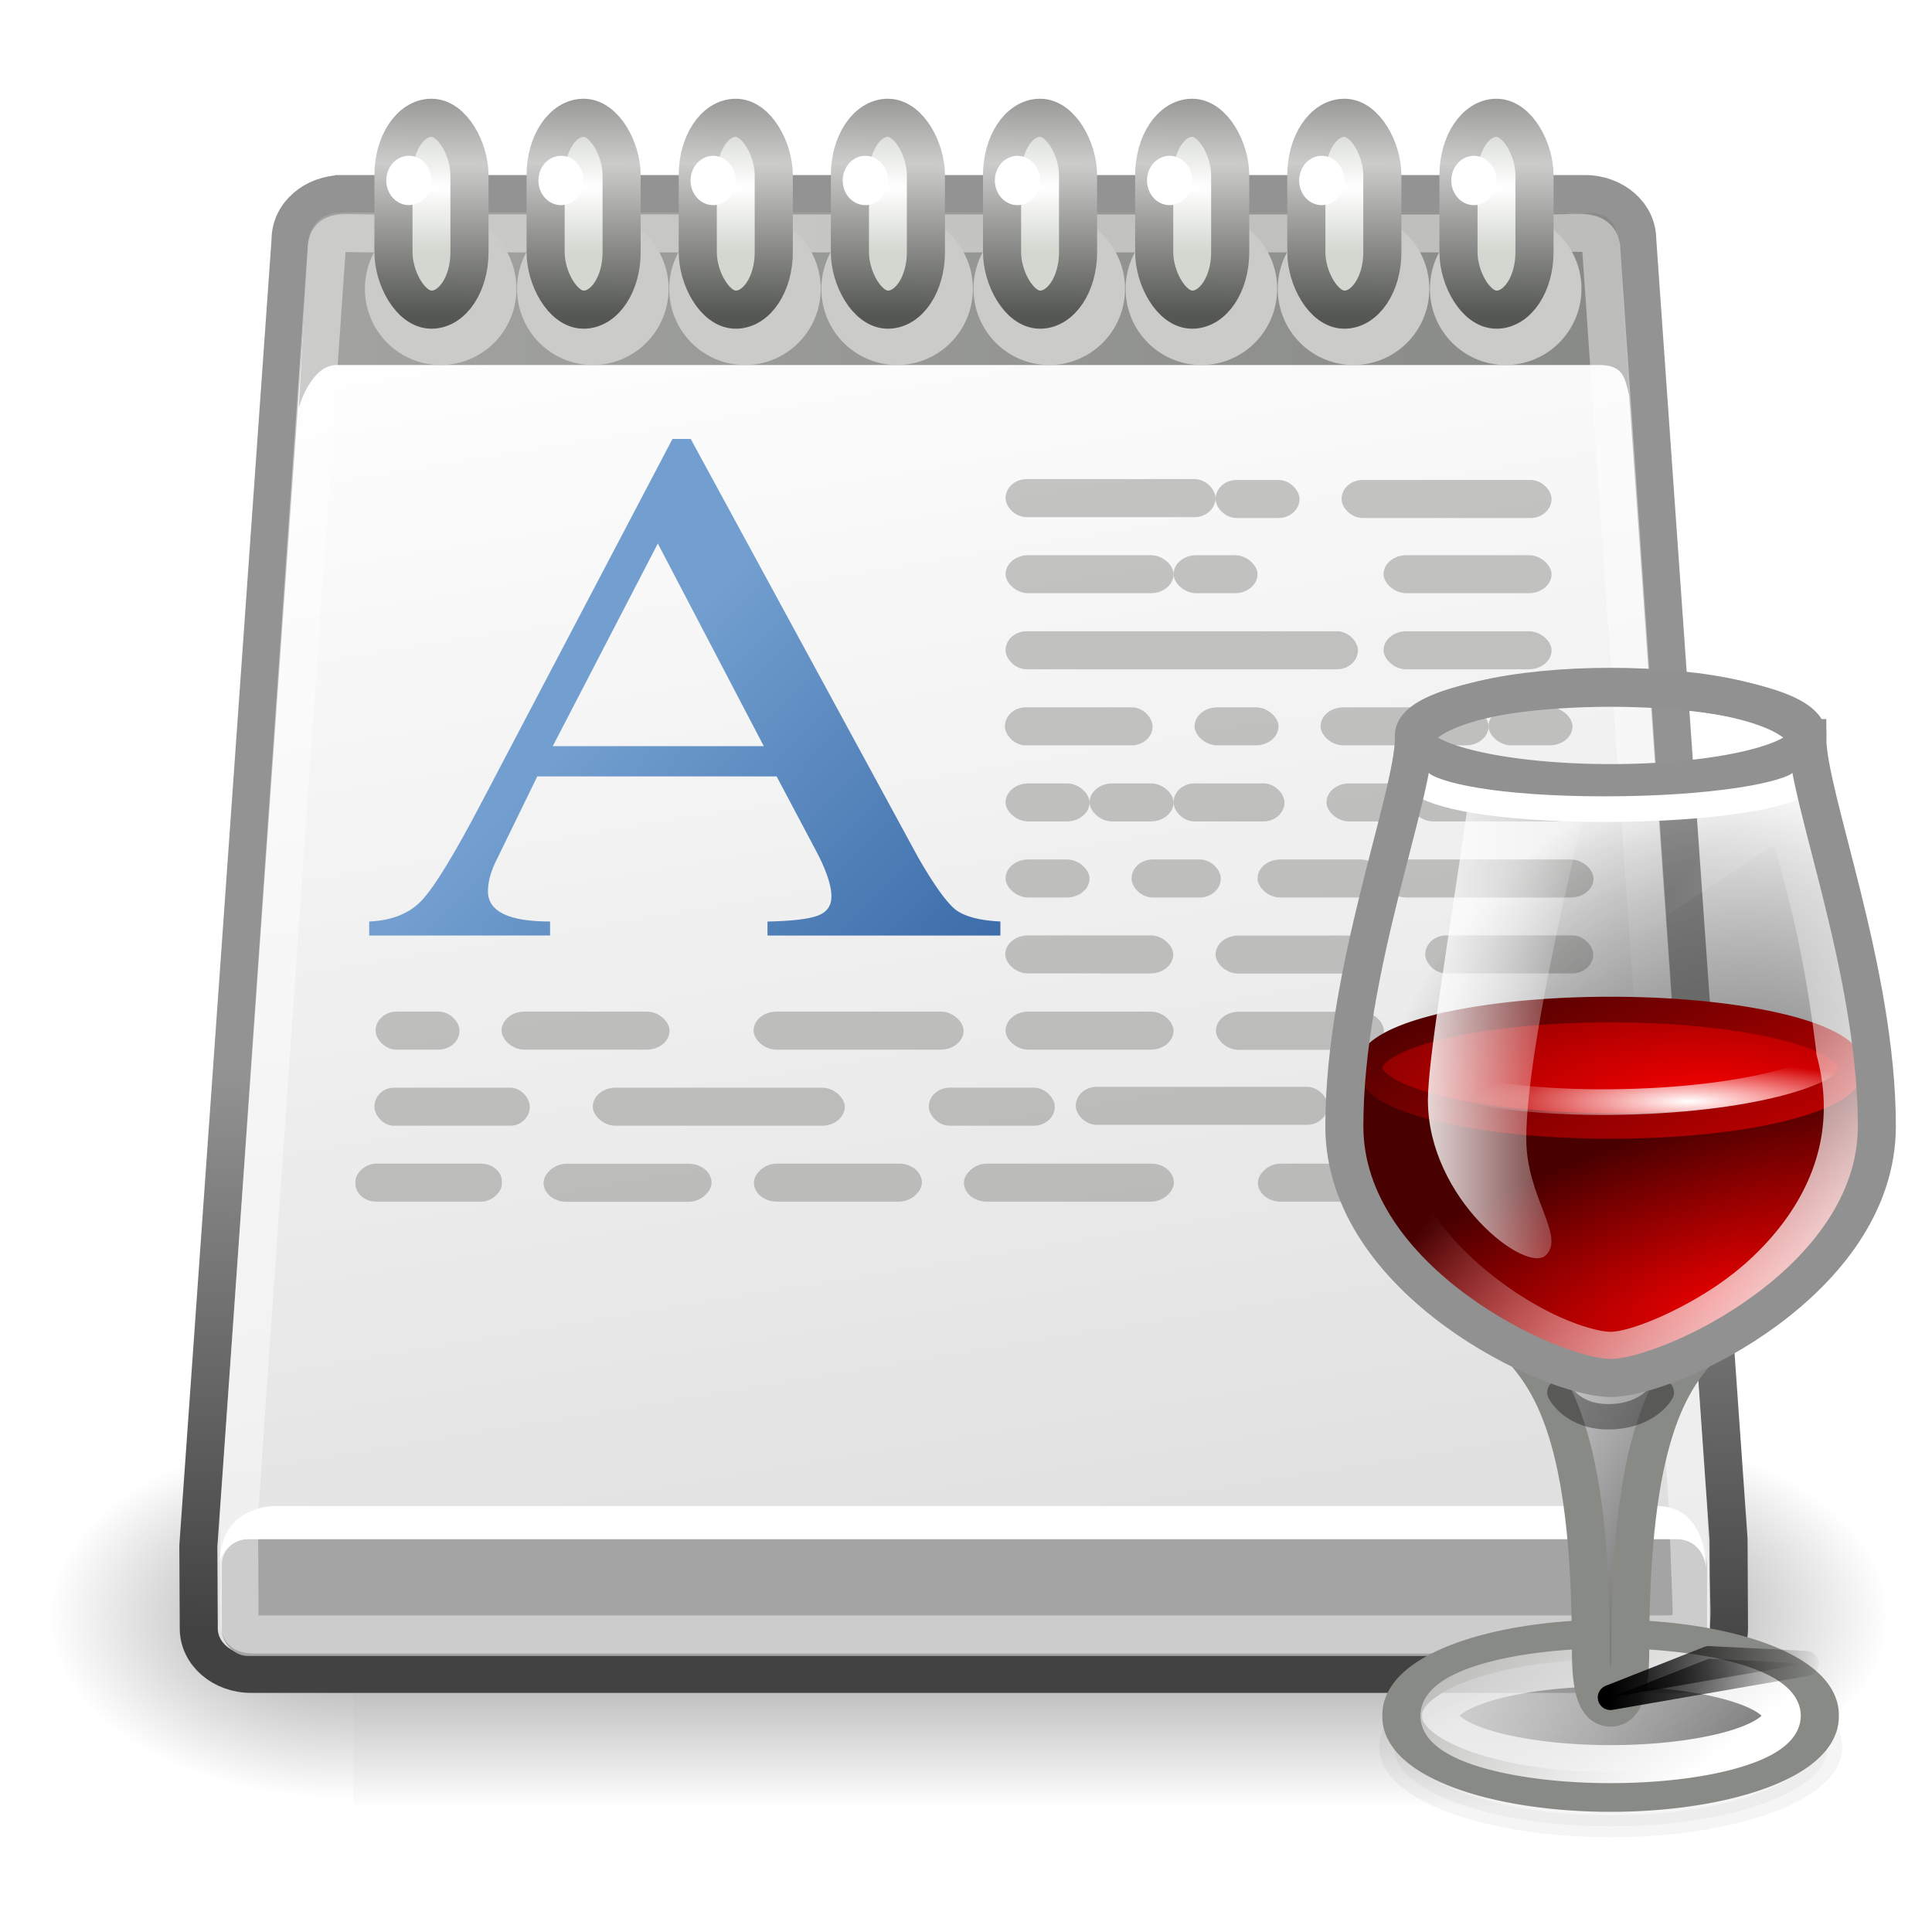 <?xml version="1.0" encoding="UTF-8" standalone="no"?>
<!-- Created with Inkscape (http://www.inkscape.org/) -->

<svg
   xmlns:dc="http://purl.org/dc/elements/1.1/"
   xmlns:cc="http://creativecommons.org/ns#"
   xmlns:rdf="http://www.w3.org/1999/02/22-rdf-syntax-ns#"
   xmlns:svg="http://www.w3.org/2000/svg"
   xmlns="http://www.w3.org/2000/svg"
   xmlns:xlink="http://www.w3.org/1999/xlink"
   xmlns:sodipodi="http://sodipodi.sourceforge.net/DTD/sodipodi-0.dtd"
   xmlns:inkscape="http://www.inkscape.org/namespaces/inkscape"
   width="64"
   height="64"
   id="svg4936"
   version="1.1"
   inkscape:version="0.91 r13725"
   viewBox="0 0 64 64"
   sodipodi:docname="wordpad.svg">
  <defs
     id="defs4938">
    <linearGradient
       inkscape:collect="always"
       xlink:href="#linearGradient5127"
       id="linearGradient3483"
       gradientUnits="userSpaceOnUse"
       gradientTransform="matrix(0.067,0,0,0.041,7.402,29.939)"
       x1="302.86"
       y1="366.65"
       x2="302.86"
       y2="609.51" />
    <linearGradient
       id="linearGradient5127"
       y2="609.51"
       gradientUnits="userSpaceOnUse"
       x2="302.86"
       gradientTransform="matrix(0.067,0,0,0.041,7.402,29.939)"
       y1="366.65"
       x1="302.86">
      <stop
         id="stop5050-3"
         stop-color="#000"
         stop-opacity="0"
         offset="0" />
      <stop
         id="stop5056-38"
         stop-color="#000"
         offset="0.5" />
      <stop
         id="stop5052-0"
         stop-color="#000"
         stop-opacity="0"
         offset="1" />
    </linearGradient>
    <radialGradient
       inkscape:collect="always"
       xlink:href="#linearGradient5060"
       id="radialGradient3485"
       gradientUnits="userSpaceOnUse"
       gradientTransform="matrix(0.067,0,0,0.041,7.415,29.939)"
       cx="605.71"
       cy="486.65"
       r="117.14" />
    <linearGradient
       id="linearGradient5060">
      <stop
         id="stop5062"
         stop-color="#000"
         offset="0" />
      <stop
         id="stop5064"
         stop-color="#000"
         stop-opacity="0"
         offset="1" />
    </linearGradient>
    <radialGradient
       inkscape:collect="always"
       xlink:href="#linearGradient5060"
       id="radialGradient3487"
       gradientUnits="userSpaceOnUse"
       gradientTransform="matrix(-0.067,0,0,0.041,55.872,29.939)"
       cx="605.71"
       cy="486.65"
       r="117.14" />
    <linearGradient
       inkscape:collect="always"
       xlink:href="#linearGradient5116"
       id="linearGradient3489"
       gradientUnits="userSpaceOnUse"
       gradientTransform="matrix(1.138,0,0,1,5.358,8)"
       x1="21.043"
       y1="42.833"
       x2="14.284"
       y2="6.833" />
    <linearGradient
       id="linearGradient5116"
       y2="6.833"
       gradientUnits="userSpaceOnUse"
       x2="14.284"
       gradientTransform="matrix(1.138,0,0,1,5.358,8)"
       y1="42.833"
       x1="21.043">
      <stop
         id="stop2857-1"
         stop-color="#dfdfdf"
         offset="0" />
      <stop
         id="stop2859-1"
         stop-color="#FFF"
         offset="1" />
    </linearGradient>
    <linearGradient
       inkscape:collect="always"
       xlink:href="#linearGradient5118"
       id="linearGradient3491"
       gradientUnits="userSpaceOnUse"
       gradientTransform="translate(8.018,8)"
       x1="26.612"
       y1="28.083"
       x2="26.228"
       y2="42.833" />
    <linearGradient
       id="linearGradient5118"
       y2="42.833"
       gradientUnits="userSpaceOnUse"
       x2="26.228"
       gradientTransform="translate(8.018,8)"
       y1="28.083"
       x1="26.612">
      <stop
         id="stop2875-3"
         stop-color="#939393"
         offset="0" />
      <stop
         id="stop2877-40"
         stop-color="#424242"
         offset="1" />
    </linearGradient>
    <linearGradient
       inkscape:collect="always"
       xlink:href="#linearGradient5080"
       id="linearGradient3493"
       gradientUnits="userSpaceOnUse"
       gradientTransform="matrix(1.474,0,0,1.189,5.556,12.016)"
       x1="11"
       y1="12"
       x2="18.962"
       y2="18.183" />
    <linearGradient
       id="linearGradient5080"
       y2="18.183"
       gradientUnits="userSpaceOnUse"
       x2="18.962"
       gradientTransform="matrix(1.474,0,0,1.189,5.556,12.016)"
       y1="12"
       x1="11">
      <stop
         id="stop4769-8"
         stop-color="#729fcf"
         offset="0" />
      <stop
         id="stop4771-1"
         stop-color="#3465a4"
         offset="1" />
    </linearGradient>
    <linearGradient
       inkscape:collect="always"
       xlink:href="#linearGradient5066"
       id="linearGradient3495"
       gradientUnits="userSpaceOnUse"
       gradientTransform="translate(8.018,8)"
       x1="6"
       y1="7.562"
       x2="40.984"
       y2="7.562" />
    <linearGradient
       id="linearGradient5066"
       y2="7.562"
       gradientUnits="userSpaceOnUse"
       x2="40.984"
       gradientTransform="translate(8.018,8)"
       y1="7.562"
       x1="6">
      <stop
         id="stop2921-2"
         stop-color="#a3a4a0"
         offset="0" />
      <stop
         id="stop2923-9"
         stop-color="#888a85"
         offset="1" />
    </linearGradient>
    <radialGradient
       inkscape:collect="always"
       xlink:href="#radialGradient5062"
       id="radialGradient3497"
       gradientUnits="userSpaceOnUse"
       gradientTransform="matrix(0.421,0,0,0.104,32.107,34.626)"
       cx="37.375"
       cy="33.188"
       r="14.625" />
    <radialGradient
       id="radialGradient5062"
       gradientUnits="userSpaceOnUse"
       cy="33.188"
       cx="37.375"
       gradientTransform="matrix(0.421,0,0,0.104,32.107,34.626)"
       r="14.625">
      <stop
         id="stop4335-4"
         stop-color="#000"
         offset="0" />
      <stop
         id="stop4337-0"
         stop-color="#000"
         stop-opacity="0"
         offset="1" />
    </radialGradient>
    <filter
       style="color-interpolation-filters:sRGB"
       id="filter3436-4"
       height="1.28"
       width="1.158"
       y="-0.14"
       x="-0.079">
      <feGaussianBlur
         id="feGaussianBlur3438-7"
         stdDeviation="0.319" />
    </filter>
    <radialGradient
       inkscape:collect="always"
       xlink:href="#radialGradient5058"
       id="radialGradient3499"
       gradientUnits="userSpaceOnUse"
       gradientTransform="matrix(1.591,-0.078,0.099,1.958,6.126,-1.554)"
       cx="27.5"
       cy="22.614"
       r="6.5" />
    <radialGradient
       id="radialGradient5058"
       gradientUnits="userSpaceOnUse"
       cy="22.614"
       cx="27.5"
       gradientTransform="matrix(1.591,-0.078,0.099,1.958,6.126,-1.554)"
       r="6.5">
      <stop
         id="stop3348-2"
         stop-color="#737373"
         offset="0" />
      <stop
         id="stop3350-8"
         stop-color="#000"
         stop-opacity="0"
         offset="1" />
    </radialGradient>
    <linearGradient
       inkscape:collect="always"
       xlink:href="#linearGradient5055"
       id="linearGradient3501"
       gradientUnits="userSpaceOnUse"
       gradientTransform="matrix(1.274,0,0,1.029,19.195,41.195)"
       x1="27.681"
       y1="14.243"
       x2="21.44"
       y2="9.277" />
    <linearGradient
       id="linearGradient5055"
       y2="9.277"
       gradientUnits="userSpaceOnUse"
       x2="21.44"
       gradientTransform="matrix(1.274,0,0,1.029,19.195,41.195)"
       y1="14.243"
       x1="27.681">
      <stop
         id="stop3230-5"
         stop-color="#373737"
         offset="0" />
      <stop
         id="stop3232-8"
         stop-color="#cfcfcf"
         stop-opacity="0.678"
         offset="1" />
    </linearGradient>
    <linearGradient
       inkscape:collect="always"
       xlink:href="#linearGradient3198"
       id="linearGradient3503"
       gradientUnits="userSpaceOnUse"
       gradientTransform="matrix(1.282,0,0,0.94,19.025,42.174)"
       x1="25.269"
       y1="12.038"
       x2="17.799"
       y2="5.035" />
    <linearGradient
       id="linearGradient3198">
      <stop
         id="stop3200"
         stop-color="#FFF"
         offset="0" />
      <stop
         id="stop3202"
         stop-color="#FFF"
         stop-opacity="0"
         offset="1" />
    </linearGradient>
    <linearGradient
       inkscape:collect="always"
       xlink:href="#linearGradient5049"
       id="linearGradient3505"
       gradientUnits="userSpaceOnUse"
       gradientTransform="matrix(1.034,0,0,1.02,23.687,16.104)"
       x1="29"
       y1="33"
       x2="19"
       y2="27" />
    <linearGradient
       id="linearGradient5049"
       y2="27"
       gradientUnits="userSpaceOnUse"
       x2="19"
       gradientTransform="matrix(1.034,0,0,1.02,23.687,16.104)"
       y1="33"
       x1="29">
      <stop
         id="stop3222-4"
         stop-color="#373737"
         offset="0" />
      <stop
         id="stop3224-6"
         stop-color="#FFF"
         offset="1" />
    </linearGradient>
    <radialGradient
       inkscape:collect="always"
       xlink:href="#radialGradient5045"
       id="radialGradient3507"
       gradientUnits="userSpaceOnUse"
       gradientTransform="matrix(0.981,-0.322,0.119,0.352,21.939,40.765)"
       cx="26.625"
       cy="26.577"
       r="12.5" />
    <radialGradient
       id="radialGradient5045"
       gradientUnits="userSpaceOnUse"
       cy="26.577"
       cx="26.625"
       gradientTransform="matrix(0.981,-0.322,0.119,0.352,21.939,40.765)"
       r="12.5">
      <stop
         id="stop3191-5"
         stop-color="#e40000"
         offset="0" />
      <stop
         id="stop3193-0"
         stop-color="#490000"
         offset="1" />
    </radialGradient>
    <radialGradient
       inkscape:collect="always"
       xlink:href="#radialGradient5040"
       id="radialGradient3509"
       gradientUnits="userSpaceOnUse"
       gradientTransform="matrix(1.282,0,0,0.465,19.025,30.358)"
       cx="25.017"
       cy="13.192"
       r="9.751" />
    <radialGradient
       id="radialGradient5040"
       gradientUnits="userSpaceOnUse"
       cy="13.192"
       cx="25.017"
       gradientTransform="matrix(1.282,0,0,0.465,19.025,30.358)"
       r="9.751">
      <stop
         id="stop3173-1"
         stop-color="#fd0000"
         offset="0" />
      <stop
         id="stop3175-0"
         stop-color="#6a0000"
         offset="1" />
    </radialGradient>
    <linearGradient
       inkscape:collect="always"
       xlink:href="#linearGradient5042"
       id="linearGradient3511"
       gradientUnits="userSpaceOnUse"
       gradientTransform="matrix(1.282,0,0,0.94,19.025,25.137)"
       x1="27.217"
       y1="15.984"
       x2="22.036"
       y2="7.135" />
    <linearGradient
       id="linearGradient5042"
       y2="7.135"
       gradientUnits="userSpaceOnUse"
       x2="22.036"
       gradientTransform="matrix(1.282,0,0,0.94,19.025,25.137)"
       y1="15.984"
       x1="27.217">
      <stop
         id="stop4404-11"
         stop-color="#e80000"
         offset="0" />
      <stop
         id="stop4406-0"
         stop-color="#490000"
         offset="1" />
    </linearGradient>
    <linearGradient
       inkscape:collect="always"
       xlink:href="#linearGradient3198"
       id="linearGradient3513"
       gradientUnits="userSpaceOnUse"
       gradientTransform="matrix(1.029,0,0,1.029,23.839,16.155)"
       x1="30.376"
       y1="25.27"
       x2="22"
       y2="19" />
    <linearGradient
       inkscape:collect="always"
       xlink:href="#linearGradient3198"
       id="linearGradient3515"
       gradientUnits="userSpaceOnUse"
       gradientTransform="matrix(1.034,0,0,1.02,24.571,15.425)"
       x1="17.605"
       y1="18.312"
       x2="23"
       y2="18.312" />
    <radialGradient
       inkscape:collect="always"
       xlink:href="#radialGradient5029"
       id="radialGradient3517"
       gradientUnits="userSpaceOnUse"
       gradientTransform="matrix(1.034,0,0,0.187,31.948,33.705)"
       cx="18"
       cy="14.19"
       r="5.505" />
    <radialGradient
       id="radialGradient5029"
       gradientUnits="userSpaceOnUse"
       cy="14.19"
       cx="18"
       gradientTransform="matrix(1.034,0,0,0.187,31.948,33.705)"
       r="5.505">
      <stop
         id="stop3454-8"
         stop-color="#FFF"
         offset="0" />
      <stop
         id="stop3456-9"
         stop-color="#FFF"
         stop-opacity="0"
         offset="1" />
    </radialGradient>
    <linearGradient
       inkscape:collect="always"
       xlink:href="#linearGradient3468"
       id="linearGradient3519"
       gradientUnits="userSpaceOnUse"
       gradientTransform="translate(-8,15.968)"
       x1="16"
       y1="27.5"
       x2="20.5"
       y2="25.5" />
    <linearGradient
       id="linearGradient3468"
       y2="25.5"
       gradientUnits="userSpaceOnUse"
       x2="20.5"
       gradientTransform="translate(-8,15.968)"
       y1="27.5"
       x1="16">
      <stop
         id="stop3375"
         stop-color="#000"
         offset="0" />
      <stop
         id="stop3377"
         stop-color="#373737"
         stop-opacity="0"
         offset="1" />
    </linearGradient>
    <linearGradient
       inkscape:collect="always"
       xlink:href="#linearGradient3470"
       id="linearGradient3522"
       gradientUnits="userSpaceOnUse"
       gradientTransform="translate(-8,15.968)"
       x1="16"
       y1="27"
       x2="21.5"
       y2="27" />
    <linearGradient
       id="linearGradient3470"
       y2="27"
       gradientUnits="userSpaceOnUse"
       x2="21.5"
       gradientTransform="translate(-8,15.968)"
       y1="27"
       x1="16">
      <stop
         id="stop3444"
         stop-color="#000"
         offset="0" />
      <stop
         id="stop3446"
         stop-color="#000"
         stop-opacity="0"
         offset="1" />
    </linearGradient>
    <filter
       style="color-interpolation-filters:sRGB"
       id="filter3391-8"
       height="1.336"
       width="1.134"
       y="-0.168"
       x="-0.067">
      <feGaussianBlur
         id="feGaussianBlur3393-1"
         stdDeviation="0.14" />
    </filter>
    <radialGradient
       inkscape:collect="always"
       xlink:href="#linearGradient2804"
       id="radialGradient3524"
       gradientUnits="userSpaceOnUse"
       gradientTransform="matrix(9.836,1.854444e-6,0,1.136,-103.686,-0.915)"
       cx="12.322"
       cy="11.669"
       r="1.5" />
    <linearGradient
       id="linearGradient2804">
      <stop
         id="stop2806"
         stop-color="#FFF"
         offset="0" />
      <stop
         id="stop2808"
         stop-color="#d3d7cf"
         offset="1" />
    </linearGradient>
    <linearGradient
       inkscape:collect="always"
       xlink:href="#linearGradient2791"
       id="linearGradient3527"
       gradientUnits="userSpaceOnUse"
       gradientTransform="translate(5.008,1)"
       x1="11.669"
       y1="6.728"
       x2="11.581"
       y2="14.663" />
    <linearGradient
       id="linearGradient2791">
      <stop
         id="stop2793"
         stop-color="#555753"
         offset="0" />
      <stop
         id="stop2799"
         stop-color="#cccdcb"
         offset="0.5" />
      <stop
         id="stop2795"
         stop-color="#555753"
         offset="1" />
    </linearGradient>
    <radialGradient
       inkscape:collect="always"
       xlink:href="#linearGradient2804"
       id="radialGradient3529"
       gradientUnits="userSpaceOnUse"
       gradientTransform="matrix(9.836,1.854444e-6,0,1.136,-108.694,-1.915)"
       cx="12.322"
       cy="11.669"
       r="1.5" />
    <linearGradient
       inkscape:collect="always"
       xlink:href="#linearGradient2791"
       id="linearGradient3531"
       gradientUnits="userSpaceOnUse"
       x1="11.669"
       y1="6.728"
       x2="11.581"
       y2="14.663" />
    <radialGradient
       inkscape:collect="always"
       xlink:href="#linearGradient2804"
       id="radialGradient3533"
       gradientUnits="userSpaceOnUse"
       gradientTransform="matrix(9.836,1.854444e-6,0,1.136,-108.694,-1.915)"
       cx="12.322"
       cy="11.669"
       r="1.5" />
    <radialGradient
       inkscape:collect="always"
       xlink:href="#linearGradient2804"
       id="radialGradient3537"
       gradientUnits="userSpaceOnUse"
       gradientTransform="matrix(9.836,1.854444e-6,0,1.136,-108.694,-1.915)"
       cx="12.322"
       cy="11.669"
       r="1.5" />
    <radialGradient
       inkscape:collect="always"
       xlink:href="#linearGradient2804"
       id="radialGradient3542"
       gradientUnits="userSpaceOnUse"
       gradientTransform="matrix(9.836,1.854444e-6,0,1.136,-108.694,-1.915)"
       cx="12.322"
       cy="11.669"
       r="1.5" />
    <radialGradient
       inkscape:collect="always"
       xlink:href="#linearGradient2804"
       id="radialGradient3546"
       gradientUnits="userSpaceOnUse"
       gradientTransform="matrix(9.836,1.854444e-6,0,1.136,-108.694,-1.915)"
       cx="12.322"
       cy="11.669"
       r="1.5" />
    <radialGradient
       inkscape:collect="always"
       xlink:href="#linearGradient2804"
       id="radialGradient3550"
       gradientUnits="userSpaceOnUse"
       gradientTransform="matrix(9.836,1.854444e-6,0,1.136,-108.694,-1.915)"
       cx="12.322"
       cy="11.669"
       r="1.5" />
    <radialGradient
       inkscape:collect="always"
       xlink:href="#linearGradient2804"
       id="radialGradient3554"
       gradientUnits="userSpaceOnUse"
       gradientTransform="matrix(9.836,1.854444e-6,0,1.136,-108.694,-1.915)"
       cx="12.322"
       cy="11.669"
       r="1.5" />
    <linearGradient
       inkscape:collect="always"
       xlink:href="#linearGradient2791"
       id="linearGradient5936"
       gradientUnits="userSpaceOnUse"
       x1="11.669"
       y1="6.728"
       x2="11.581"
       y2="14.663" />
    <linearGradient
       inkscape:collect="always"
       xlink:href="#linearGradient2791"
       id="linearGradient5938"
       gradientUnits="userSpaceOnUse"
       x1="11.669"
       y1="6.728"
       x2="11.581"
       y2="14.663" />
    <linearGradient
       inkscape:collect="always"
       xlink:href="#linearGradient2791"
       id="linearGradient5940"
       gradientUnits="userSpaceOnUse"
       x1="11.669"
       y1="6.728"
       x2="11.581"
       y2="14.663" />
    <linearGradient
       inkscape:collect="always"
       xlink:href="#linearGradient2791"
       id="linearGradient5942"
       gradientUnits="userSpaceOnUse"
       x1="11.669"
       y1="6.728"
       x2="11.581"
       y2="14.663" />
    <linearGradient
       inkscape:collect="always"
       xlink:href="#linearGradient2791"
       id="linearGradient5944"
       gradientUnits="userSpaceOnUse"
       x1="11.669"
       y1="6.728"
       x2="11.581"
       y2="14.663" />
    <linearGradient
       inkscape:collect="always"
       xlink:href="#linearGradient2791"
       id="linearGradient5946"
       gradientUnits="userSpaceOnUse"
       x1="11.669"
       y1="6.728"
       x2="11.581"
       y2="14.663" />
  </defs>
  <sodipodi:namedview
     id="base"
     pagecolor="#ffffff"
     bordercolor="#666666"
     borderopacity="1.0"
     inkscape:pageopacity="0.0"
     inkscape:pageshadow="2"
     inkscape:zoom="5.5"
     inkscape:cx="35.76921"
     inkscape:cy="17.334533"
     inkscape:current-layer="layer1"
     showgrid="true"
     inkscape:document-units="px"
     inkscape:grid-bbox="true"
     inkscape:window-width="1410"
     inkscape:window-height="855"
     inkscape:window-x="30"
     inkscape:window-y="0"
     inkscape:window-maximized="1" />
  <g
     id="layer1"
     inkscape:label="Layer 1"
     inkscape:groupmode="layer">
    <g
       id="g3283"
       transform="matrix(1.26,0,0,1.26,-7.767,-9.329)">
      <rect
         x="15.45"
         y="45.009"
         width="32.386"
         height="9.982"
         id="rect3285"
         style="opacity:0.402;fill:url(#linearGradient3483);fill-rule:nonzero" />
      <path
         d="m 47.837,45.009 0,9.982 c 3.454,0.019 8.35,-2.236 8.35,-4.991 0,-2.755 -3.854,-4.99 -8.35,-4.99 z"
         id="path3287"
         style="opacity:0.402;fill:url(#radialGradient3485);fill-rule:nonzero"
         inkscape:connector-curvature="0" />
      <path
         d="m 15.45,45.009 0,9.982 c -3.454,0.019 -8.35,-2.236 -8.35,-4.992 0,-2.755 3.854,-4.99 8.35,-4.99 z"
         id="path3289"
         style="opacity:0.402;fill:url(#radialGradient3487);fill-rule:nonzero"
         inkscape:connector-curvature="0" />
      <path
         stroke-miterlimit="4"
         d="m 15.182,12.506 32.649,0 c 0.763,0 1.377,0.532 1.377,1.194 0,0 2.401,34.169 2.401,34.169 0,0 0.012,2.348 0.012,2.348 0,0.661 -0.614,1.194 -1.377,1.194 l -37.477,0 c -0.763,0 -1.377,-0.532 -1.377,-1.194 l -0.011,-2.167 2.425,-34.349 c 0,-0.661 0.614,-1.194 1.377,-1.194 z"
         id="path3291"
         style="fill:url(#linearGradient3489);fill-rule:evenodd;stroke:url(#linearGradient3491);stroke-width:1;stroke-linecap:butt;stroke-linejoin:miter;stroke-miterlimit:4;stroke-dashoffset:0"
         inkscape:connector-curvature="0" />
      <rect
         x="41.435"
         y="20.023"
         width="5.521"
         height="1"
         ry="0.5"
         rx="0.552"
         id="rect3293"
         style="opacity:0.48;fill:#888a85" />
      <rect
         x="35.914"
         y="30"
         width="2.346"
         height="1"
         ry="0.5"
         rx="0.552"
         id="rect3295"
         style="opacity:0.48;fill:#888a85" />
      <rect
         x="16.008"
         y="36"
         width="4.085"
         height="1"
         ry="0.5"
         rx="0.509"
         id="rect3298"
         style="opacity:0.48;fill:#888a85" />
      <rect
         x="32.601"
         y="24"
         width="9.265"
         height="1"
         ry="0.5"
         rx="0.552"
         id="rect3300"
         style="opacity:0.48;fill:#888a85" />
      <rect
         x="32.584"
         y="26"
         width="3.882"
         height="1"
         ry="0.5"
         rx="0.547"
         id="rect3302"
         style="opacity:0.48;fill:#888a85" />
      <rect
         x="43.643"
         y="34"
         width="4.417"
         height="1"
         ry="0.5"
         rx="0.552"
         id="rect3304"
         style="opacity:0.48;fill:#888a85" />
      <rect
         x="30.583"
         y="36"
         width="3.313"
         height="1"
         ry="0.5"
         rx="0.552"
         id="rect3306"
         style="opacity:0.48;fill:#888a85" />
      <rect
         x="42.539"
         y="30"
         width="5.521"
         height="1"
         ry="0.5"
         rx="0.599"
         id="rect3308"
         style="opacity:0.48;fill:#888a85" />
      <rect
         x="37.018"
         y="28"
         width="2.916"
         height="1"
         ry="0.5"
         rx="0.552"
         id="rect3310"
         style="opacity:0.48;fill:#888a85" />
      <rect
         x="34.447"
         y="35.977"
         width="6.625"
         height="1"
         ry="0.5"
         rx="0.552"
         id="rect3312"
         style="opacity:0.48;fill:#888a85" />
      <rect
         x="32.601"
         y="20"
         width="5.521"
         height="1"
         ry="0.5"
         rx="0.552"
         id="rect3314"
         style="opacity:0.48;fill:#888a85" />
      <rect
         x="38.122"
         y="20.023"
         width="2.208"
         height="1"
         ry="0.5"
         rx="0.552"
         id="rect3316"
         style="opacity:0.48;fill:#888a85" />
      <rect
         x="42.177"
         y="35.977"
         width="2.208"
         height="1"
         ry="0.5"
         rx="0.552"
         id="rect3318"
         style="opacity:0.48;fill:#888a85" />
      <rect
         x="45.852"
         y="36"
         width="2.208"
         height="1"
         ry="0.5"
         rx="0.552"
         id="rect3320"
         style="opacity:0.48;fill:#888a85" />
      <rect
         x="42.539"
         y="22"
         width="4.417"
         height="1"
         ry="0.5"
         rx="0.599"
         id="rect3322"
         style="opacity:0.48;fill:#888a85" />
      <rect
         x="37.018"
         y="22"
         width="2.208"
         height="1"
         ry="0.5"
         rx="0.599"
         id="rect3324"
         style="opacity:0.48;fill:#888a85" />
      <rect
         x="32.601"
         y="22"
         width="4.417"
         height="1"
         ry="0.5"
         rx="0.599"
         id="rect3326"
         style="opacity:0.48;fill:#888a85" />
      <rect
         x="42.539"
         y="24"
         width="4.417"
         height="1"
         ry="0.5"
         rx="0.599"
         id="rect3328"
         style="opacity:0.48;fill:#888a85" />
      <rect
         x="34.81"
         y="28"
         width="2.208"
         height="1"
         ry="0.5"
         rx="0.599"
         id="rect3330"
         style="opacity:0.48;fill:#888a85" />
      <rect
         x="39.226"
         y="30"
         width="3.313"
         height="1"
         ry="0.5"
         rx="0.599"
         id="rect3332"
         style="opacity:0.48;fill:#888a85" />
      <rect
         x="37.57"
         y="26"
         width="2.208"
         height="1"
         ry="0.5"
         rx="0.599"
         id="rect3334"
         style="opacity:0.48;fill:#888a85" />
      <rect
         x="40.883"
         y="26"
         width="4.417"
         height="1"
         ry="0.5"
         rx="0.599"
         id="rect3336"
         style="opacity:0.48;fill:#888a85" />
      <rect
         x="45.299"
         y="26"
         width="2.208"
         height="1"
         ry="0.5"
         rx="0.599"
         id="rect3338"
         style="opacity:0.48;fill:#888a85" />
      <rect
         x="32.601"
         y="28"
         width="2.208"
         height="1"
         ry="0.5"
         rx="0.599"
         id="rect3340"
         style="opacity:0.48;fill:#888a85" />
      <rect
         x="41.038"
         y="28"
         width="2.208"
         height="1"
         ry="0.5"
         rx="0.599"
         id="rect3342"
         style="opacity:0.48;fill:#888a85" />
      <rect
         x="43.246"
         y="28"
         width="4.417"
         height="1"
         ry="0.5"
         rx="0.599"
         id="rect3344"
         style="opacity:0.48;fill:#888a85" />
      <rect
         x="32.601"
         y="30"
         width="2.208"
         height="1"
         ry="0.5"
         rx="0.599"
         id="rect3346"
         style="opacity:0.48;fill:#888a85" />
      <rect
         x="21.749"
         y="36"
         width="6.625"
         height="1"
         ry="0.5"
         rx="0.599"
         id="rect3348"
         style="opacity:0.48;fill:#888a85" />
      <rect
         x="16.038"
         y="34"
         width="2.208"
         height="1"
         ry="0.5"
         rx="0.552"
         id="rect3350"
         style="opacity:0.48;fill:#888a85" />
      <rect
         x="19.351"
         y="34"
         width="4.417"
         height="1"
         ry="0.5"
         rx="0.599"
         id="rect3352"
         style="opacity:0.48;fill:#888a85" />
      <rect
         x="25.976"
         y="34"
         width="5.521"
         height="1"
         ry="0.5"
         rx="0.599"
         id="rect3354"
         style="opacity:0.48;fill:#888a85" />
      <rect
         x="32.601"
         y="34"
         width="4.417"
         height="1"
         ry="0.5"
         rx="0.599"
         id="rect3356"
         style="opacity:0.48;fill:#888a85" />
      <rect
         x="38.131"
         y="34.004"
         width="4.417"
         height="1"
         ry="0.5"
         rx="0.599"
         id="rect3358"
         style="opacity:0.48;fill:#888a85" />
      <path
         d="m 32.465,31.632 0,0.368 -6.123,0 0,-0.368 c 0.64,-0.013 1.081,-0.065 1.321,-0.155 0.24,-0.09 0.36,-0.258 0.36,-0.504 -1.1e-5,-0.31 -0.152,-0.743 -0.456,-1.298 l -0.985,-1.859 -6.292,0 -1.105,2.266 c -0.128,0.271 -0.192,0.523 -0.192,0.755 -3e-6,0.529 0.544,0.794 1.633,0.794 l 0,0.368 -4.755,0 0,-0.368 c 0.592,-0.026 1.049,-0.207 1.369,-0.542 0.336,-0.349 0.873,-1.227 1.609,-2.634 l 4.995,-9.511 0.48,0 5.979,11.002 c 0.416,0.723 0.744,1.182 0.985,1.375 0.24,0.181 0.632,0.284 1.177,0.31 m -11.767,-4.61 5.547,0 -2.786,-5.327 -2.762,5.327"
         id="path3360"
         style="fill:url(#linearGradient3493)"
         inkscape:connector-curvature="0" />
      <rect
         x="43.635"
         y="31.996"
         width="4.417"
         height="1"
         ry="0.5"
         rx="0.552"
         id="rect3362"
         style="opacity:0.48;fill:#888a85" />
      <rect
         x="32.593"
         y="31.996"
         width="4.417"
         height="1"
         ry="0.5"
         rx="0.599"
         id="rect3364"
         style="opacity:0.48;fill:#888a85" />
      <rect
         x="38.122"
         y="32"
         width="4.417"
         height="1"
         ry="0.5"
         rx="0.599"
         id="rect3366"
         style="opacity:0.48;fill:#888a85" />
      <rect
         x="-19.36"
         y="37.996"
         width="3.852"
         height="1"
         ry="0.472"
         rx="0.552"
         transform="scale(-1,1)"
         id="rect3368"
         style="opacity:0.48;fill:#888a85" />
      <rect
         x="-47.508"
         y="38"
         width="2.208"
         height="1"
         ry="0.5"
         rx="0.552"
         transform="scale(-1,1)"
         id="rect3370"
         style="opacity:0.48;fill:#888a85" />
      <rect
         x="-43.652"
         y="37.996"
         width="4.417"
         height="1"
         ry="0.5"
         rx="0.599"
         transform="scale(-1,1)"
         id="rect3372"
         style="opacity:0.48;fill:#888a85" />
      <rect
         x="-37.027"
         y="37.996"
         width="5.521"
         height="1"
         ry="0.5"
         rx="0.599"
         transform="scale(-1,1)"
         id="rect3374"
         style="opacity:0.48;fill:#888a85" />
      <rect
         x="-30.402"
         y="37.996"
         width="4.417"
         height="1"
         ry="0.5"
         rx="0.599"
         transform="scale(-1,1)"
         id="rect3376"
         style="opacity:0.48;fill:#888a85" />
      <rect
         x="-24.872"
         y="38"
         width="4.417"
         height="1"
         ry="0.5"
         rx="0.599"
         transform="scale(-1,1)"
         id="rect3378"
         style="opacity:0.48;fill:#888a85" />
      <rect
         x="11.996"
         y="47.868"
         width="39.048"
         height="3.072"
         ry="0.679"
         rx="0.679"
         id="rect3380"
         style="fill:#a4a4a4;fill-rule:evenodd" />
      <path
         d="m 11.945,48.443 c 0,0 0.151,-0.53 0.704,-0.575 l 37.565,0 c 0.754,0 0.805,0.751 0.805,0.751 0,0 0.024,-1.62 -1.284,-1.62 l -36.412,0 c -1.006,0.088 -1.377,0.78 -1.377,1.443 z"
         id="path3382"
         inkscape:connector-curvature="0"
         style="fill:#ffffff;fill-rule:evenodd" />
      <path
         d="m 14.268,13.734 -0.25,4.391 c 0,0 0.312,-1.125 1,-1.125 l 33.125,0 c 0.703,-0.016 0.734,0.312 0.859,0.828 0,0 -0.25,-3.875 -0.25,-3.875 -0.031,-0.547 -0.219,-0.953 -0.781,-0.953 l -32.891,0 c -0.453,0 -0.766,0.344 -0.812,0.734 z"
         id="path3384"
         style="fill:url(#linearGradient3495);fill-rule:evenodd"
         inkscape:connector-curvature="0" />
      <path
         stroke-miterlimit="4"
         d="m 15.831,13.54 31.132,0 c 0.722,0 1.303,-0.152 1.303,0.474 0,0 2.274,33.009 2.274,33.009 0,0 0.1,2.709 0.1,2.709 0,0.626 -0.139,0.644 -0.861,0.644 l -36.899,0 c -0.413,0 -0.419,-0.106 -0.419,-0.512 l -0.011,-2.67 2.296,-33.148 c 0,-0.626 0.363,-0.505 1.085,-0.505 z"
         id="path3386"
         inkscape:connector-curvature="0"
         style="opacity:0.439;fill:none;stroke:#ffffff;stroke-width:1;stroke-linecap:butt;stroke-linejoin:miter;stroke-miterlimit:4;stroke-dashoffset:0" />
      <path
         d="m 53.984,38.083 a 6.153,1.524 0 0 1 -12.305,0 6.153,1.524 0 1 1 12.305,0 z"
         id="path3388"
         style="opacity:0.07;fill:url(#radialGradient3497)"
         inkscape:connector-curvature="0" />
      <path
         stroke-miterlimit="0"
         transform="matrix(1.282,0,0,0.94,19.025,42.994)"
         d="m 27.438,11 a 4.438,2.184 0 1 1 -8.875,0 4.438,2.184 0 1 1 8.875,0 z"
         style="opacity:0.2;fill:#000000;stroke:#000000;stroke-width:0.614;stroke-linecap:round;stroke-linejoin:round;stroke-miterlimit:0;stroke-dasharray:none;filter:url(#filter3436-4)"
         id="path3390"
         inkscape:connector-curvature="0" />
      <path
         d="m 53.679,26.809 c -0.517,-1.02 -9.825,-1.02 -10.342,0 0,1.529 -1.551,6.117 -1.551,10.196 0,4.078 5.171,6.627 6.722,6.627 1.551,0 6.722,-2.549 6.722,-6.627 0,-4.078 -1.551,-8.666 -1.551,-10.196 z"
         id="path3392"
         style="fill:url(#radialGradient3499);fill-rule:evenodd"
         inkscape:connector-curvature="0" />
      <path
         stroke-miterlimit="0"
         d="m 53.986,52.512 a 5.479,1.978 0 1 1 -10.957,0 5.479,1.978 0 1 1 10.957,0 z"
         style="fill:url(#linearGradient3501);stroke:#888a85;stroke-width:1.043;stroke-linecap:round;stroke-linejoin:round;stroke-miterlimit:0;stroke-dasharray:none"
         id="path3394"
         inkscape:connector-curvature="0" />
      <path
         stroke-miterlimit="0"
         d="m 53.008,52.512 a 4.5,1.272 0 0 1 -9,0 4.5,1.272 0 1 1 9,0 z"
         style="fill:none;stroke:url(#linearGradient3503);stroke-width:1;stroke-linecap:round;stroke-linejoin:round;stroke-miterlimit:0;stroke-dasharray:none"
         id="path3396"
         inkscape:connector-curvature="0" />
      <path
         d="m 45.922,42.612 c 1.034,1.02 2.068,2.549 2.068,8.156 0,1.02 0.14,1.529 0.517,1.529 0.377,0 0.517,-0.51 0.517,-1.529 0,-5.608 1.034,-7.137 2.068,-8.156"
         id="path3398"
         style="fill:url(#linearGradient3505);fill-rule:evenodd;stroke:#888a85;stroke-width:1;stroke-linecap:round;stroke-linejoin:miter"
         inkscape:connector-curvature="0" />
      <path
         d="m 41.508,35.512 c 0,6 5.449,8.12 7,8.12 1.551,0 7,-2.12 7,-8.12"
         id="path3400"
         style="fill:url(#radialGradient3507);fill-rule:evenodd"
         inkscape:connector-curvature="0" />
      <path
         stroke-miterlimit="0"
         d="m 54.841,35.475 a 6.333,1.529 0 0 1 -12.667,0 6.333,1.529 0 1 1 12.667,0 z"
         style="fill:url(#radialGradient3509);stroke:url(#linearGradient3511);stroke-width:0.674;stroke-linecap:round;stroke-linejoin:round;stroke-miterlimit:0;stroke-dasharray:none"
         id="path3402"
         inkscape:connector-curvature="0" />
      <path
         d="m 53.102,28.825 -10.5,6.906 c -0.472,2.107 0.576,3.884 1.969,5.156 0.7,0.639 1.478,1.155 2.188,1.5 0.71,0.345 1.365,0.531 1.75,0.531 0.385,0 1.046,-0.208 1.781,-0.562 0.735,-0.355 1.561,-0.852 2.281,-1.531 1.44,-1.358 2.499,-3.323 1.844,-5.781 a 0.107,0.107 0 0 1 0,-0.031 c -0.326,-2.61 -0.671,-3.938 -1.312,-6.188 z"
         id="path3404"
         style="fill:none;stroke:url(#linearGradient3513);stroke-width:1;stroke-linecap:round;stroke-linejoin:miter"
         inkscape:connector-curvature="0" />
      <path
         d="m 44.739,28.679 3.103,0 c 0,0 -1.551,6.117 -1.551,8.666 0,1.529 1.034,2.549 0.517,3.059 -0.517,0.51 -3.103,-1.479 -3.103,-4.078 0,-1.02 0.517,-4.078 1.034,-7.647 z"
         id="path3406"
         style="fill:url(#linearGradient3515);fill-rule:evenodd"
         inkscape:connector-curvature="0" />
      <path
         stroke-miterlimit="0"
         d="m 53.692,26.739 a 5.184,1.24 0 1 1 -7.84e-4,-0.021"
         style="fill:none;stroke:#919191;stroke-width:0.974;stroke-linecap:round;stroke-linejoin:round;stroke-miterlimit:0;stroke-dasharray:none"
         id="path3408"
         inkscape:connector-curvature="0" />
      <path
         stroke-miterlimit="0"
         d="m 53.508,27.977 c -0.333,0.333 -2.308,0.7 -5.162,0.7 -2.854,0 -4.504,-0.367 -4.838,-0.7"
         id="path3410"
         inkscape:connector-curvature="0"
         style="fill:none;stroke:#ffffff;stroke-width:0.674;stroke-linecap:round;stroke-linejoin:round;stroke-miterlimit:0" />
      <path
         stroke-miterlimit="0"
         d="m 54.508,35.012 c 0,0.57 -2.333,1.333 -6.013,1.367 C 44.816,36.412 42.508,35.582 42.508,35.012"
         id="path3412"
         style="fill:none;stroke:url(#radialGradient3517);stroke-width:0.674;stroke-linecap:round;stroke-linejoin:round;stroke-miterlimit:0"
         inkscape:connector-curvature="0" />
      <path
         d="m 47.175,44.012 c 0,0 0.333,0.667 1.333,0.639 1,-0.027 1.333,-0.639 1.333,-0.639"
         id="path3414"
         inkscape:connector-curvature="0"
         style="opacity:0.35;fill:none;stroke:#000000;stroke-width:0.667px;stroke-linecap:round;stroke-linejoin:round" />
      <path
         transform="matrix(1.034,0,0,1.02,40.234,7.694)"
         d="m 8,43.468 2.5,-1 2.469,0.125 -4.969,0.875 z"
         id="path3416"
         style="fill:url(#linearGradient3519);fill-rule:evenodd;stroke:url(#linearGradient3522);stroke-width:0.649px;stroke-linecap:round;stroke-linejoin:round;filter:url(#filter3391-8)"
         inkscape:connector-curvature="0" />
      <path
         d="m 53.679,26.809 c -0.671,-1.797 -9.671,-1.797 -10.342,0 0,1.529 -1.829,6.125 -1.829,10.203 0,4.078 5.449,6.62 7,6.62 1.551,0 7,-2.541 7,-6.62 0,-4.078 -1.829,-8.674 -1.829,-10.203 z"
         id="path3418"
         inkscape:connector-curvature="0"
         style="fill:none;stroke:#919191;stroke-width:1;stroke-linecap:round;stroke-linejoin:miter" />
      <path
         d="m 19.742,14.997 a 1.992,2.003 0 0 1 -3.984,0 1.992,2.003 0 1 1 3.984,0 z"
         id="path3421"
         inkscape:connector-curvature="0"
         style="fill:#cbcbc9" />
      <path
         d="m 23.742,14.997 a 1.992,2.003 0 0 1 -3.984,0 1.992,2.003 0 1 1 3.984,0 z"
         id="path3423"
         inkscape:connector-curvature="0"
         style="fill:#cbcbc9" />
      <path
         d="m 27.742,14.997 a 1.992,2.003 0 0 1 -3.984,0 1.992,2.003 0 1 1 3.984,0 z"
         id="path3425"
         inkscape:connector-curvature="0"
         style="fill:#cbcbc9" />
      <path
         d="m 31.742,14.997 a 1.992,2.003 0 0 1 -3.984,0 1.992,2.003 0 1 1 3.984,0 z"
         id="path3427"
         inkscape:connector-curvature="0"
         style="fill:#cbcbc9" />
      <path
         d="m 35.742,14.997 a 1.992,2.003 0 0 1 -3.984,0 1.992,2.003 0 1 1 3.984,0 z"
         id="path3429"
         inkscape:connector-curvature="0"
         style="fill:#cbcbc9" />
      <path
         d="m 39.742,14.997 a 1.992,2.003 0 0 1 -3.984,0 1.992,2.003 0 1 1 3.984,0 z"
         id="path3431"
         inkscape:connector-curvature="0"
         style="fill:#cbcbc9" />
      <path
         d="m 43.742,14.997 a 1.992,2.003 0 0 1 -3.984,0 1.992,2.003 0 1 1 3.984,0 z"
         id="path3433"
         inkscape:connector-curvature="0"
         style="fill:#cbcbc9" />
      <rect
         x="16.509"
         y="10.501"
         stroke-miterlimit="4"
         width="1.998"
         height="5.044"
         ry="1.507"
         rx="0.999"
         style="fill:url(#radialGradient3524);stroke:url(#linearGradient3527);stroke-width:1.002;stroke-linecap:square;stroke-linejoin:miter;stroke-miterlimit:4;stroke-dasharray:none;stroke-dashoffset:1.2"
         id="rect3435" />
      <path
         d="m 17.508,12.148 a 0.594,0.648 0 0 1 -1.188,0 0.594,0.648 0 1 1 1.188,0 z"
         id="path3437"
         inkscape:connector-curvature="0"
         style="fill:#ffffff" />
      <g
         transform="translate(9.008,1)"
         id="g3439">
        <rect
           x="11.501"
           y="9.501"
           stroke-miterlimit="4"
           width="1.998"
           height="5.044"
           ry="1.507"
           rx="0.999"
           style="fill:url(#radialGradient3529);stroke:url(#linearGradient5936);stroke-width:1.002;stroke-linecap:square;stroke-linejoin:miter;stroke-miterlimit:4;stroke-dasharray:none;stroke-dashoffset:1.2"
           id="rect3441" />
        <path
           transform="translate(-0.219,-0.109)"
           d="m 12.719,11.258 a 0.594,0.648 0 1 1 -1.188,0 0.594,0.648 0 1 1 1.188,0 z"
           id="path3443"
           inkscape:connector-curvature="0"
           style="fill:#ffffff" />
      </g>
      <g
         transform="translate(13.008,1)"
         id="g3445">
        <rect
           x="11.501"
           y="9.501"
           stroke-miterlimit="4"
           width="1.998"
           height="5.044"
           ry="1.507"
           rx="0.999"
           style="fill:url(#radialGradient3533);stroke:url(#linearGradient5938);stroke-width:1.002;stroke-linecap:square;stroke-linejoin:miter;stroke-miterlimit:4;stroke-dasharray:none;stroke-dashoffset:1.2"
           id="rect3447" />
        <path
           transform="translate(-0.219,-0.109)"
           d="m 12.719,11.258 a 0.594,0.648 0 1 1 -1.188,0 0.594,0.648 0 1 1 1.188,0 z"
           id="path3449"
           inkscape:connector-curvature="0"
           style="fill:#ffffff" />
      </g>
      <g
         transform="translate(17.008,1)"
         id="g3451">
        <rect
           x="11.501"
           y="9.501"
           stroke-miterlimit="4"
           width="1.998"
           height="5.044"
           ry="1.507"
           rx="0.999"
           style="fill:url(#radialGradient3537);stroke:url(#linearGradient5940);stroke-width:1.002;stroke-linecap:square;stroke-linejoin:miter;stroke-miterlimit:4;stroke-dasharray:none;stroke-dashoffset:1.2"
           id="rect3453" />
        <path
           transform="translate(-0.219,-0.109)"
           d="m 12.719,11.258 a 0.594,0.648 0 1 1 -1.188,0 0.594,0.648 0 1 1 1.188,0 z"
           id="path3455"
           inkscape:connector-curvature="0"
           style="fill:#ffffff" />
      </g>
      <g
         transform="translate(21.008,1)"
         id="g3457">
        <rect
           x="11.501"
           y="9.501"
           stroke-miterlimit="4"
           width="1.998"
           height="5.044"
           ry="1.507"
           rx="0.999"
           style="fill:url(#radialGradient3542);stroke:url(#linearGradient5942);stroke-width:1.002;stroke-linecap:square;stroke-linejoin:miter;stroke-miterlimit:4;stroke-dasharray:none;stroke-dashoffset:1.2"
           id="rect3459" />
        <path
           transform="translate(-0.219,-0.109)"
           d="m 12.719,11.258 a 0.594,0.648 0 1 1 -1.188,0 0.594,0.648 0 1 1 1.188,0 z"
           id="path3461"
           inkscape:connector-curvature="0"
           style="fill:#ffffff" />
      </g>
      <g
         transform="translate(25.008,1)"
         id="g3463">
        <rect
           x="11.501"
           y="9.501"
           stroke-miterlimit="4"
           width="1.998"
           height="5.044"
           ry="1.507"
           rx="0.999"
           style="fill:url(#radialGradient3546);stroke:url(#linearGradient5944);stroke-width:1.002;stroke-linecap:square;stroke-linejoin:miter;stroke-miterlimit:4;stroke-dasharray:none;stroke-dashoffset:1.2"
           id="rect3465" />
        <path
           transform="translate(-0.219,-0.109)"
           d="m 12.719,11.258 a 0.594,0.648 0 1 1 -1.188,0 0.594,0.648 0 1 1 1.188,0 z"
           id="path3467"
           inkscape:connector-curvature="0"
           style="fill:#ffffff" />
      </g>
      <g
         transform="translate(29.008,1)"
         id="g3469">
        <rect
           x="11.501"
           y="9.501"
           stroke-miterlimit="4"
           width="1.998"
           height="5.044"
           ry="1.507"
           rx="0.999"
           style="fill:url(#radialGradient3550);stroke:url(#linearGradient5946);stroke-width:1.002;stroke-linecap:square;stroke-linejoin:miter;stroke-miterlimit:4;stroke-dasharray:none;stroke-dashoffset:1.2"
           id="rect3471" />
        <path
           transform="translate(-0.219,-0.109)"
           d="m 12.719,11.258 a 0.594,0.648 0 1 1 -1.188,0 0.594,0.648 0 1 1 1.188,0 z"
           id="path3473"
           inkscape:connector-curvature="0"
           style="fill:#ffffff" />
      </g>
      <path
         d="m 47.742,14.997 a 1.992,2.003 0 0 1 -3.984,0 1.992,2.003 0 1 1 3.984,0 z"
         id="path3475"
         inkscape:connector-curvature="0"
         style="fill:#cbcbc9" />
      <g
         transform="translate(33.008,1)"
         id="g3477">
        <rect
           x="11.501"
           y="9.501"
           stroke-miterlimit="4"
           width="1.998"
           height="5.044"
           ry="1.507"
           rx="0.999"
           style="fill:url(#radialGradient3554);stroke:url(#linearGradient3531);stroke-width:1.002;stroke-linecap:square;stroke-linejoin:miter;stroke-miterlimit:4;stroke-dasharray:none;stroke-dashoffset:1.2"
           id="rect3479" />
        <path
           transform="translate(-0.219,-0.109)"
           d="m 12.719,11.258 a 0.594,0.648 0 1 1 -1.188,0 0.594,0.648 0 1 1 1.188,0 z"
           id="path3481"
           inkscape:connector-curvature="0"
           style="fill:#ffffff" />
      </g>
    </g>
  </g>
</svg>
